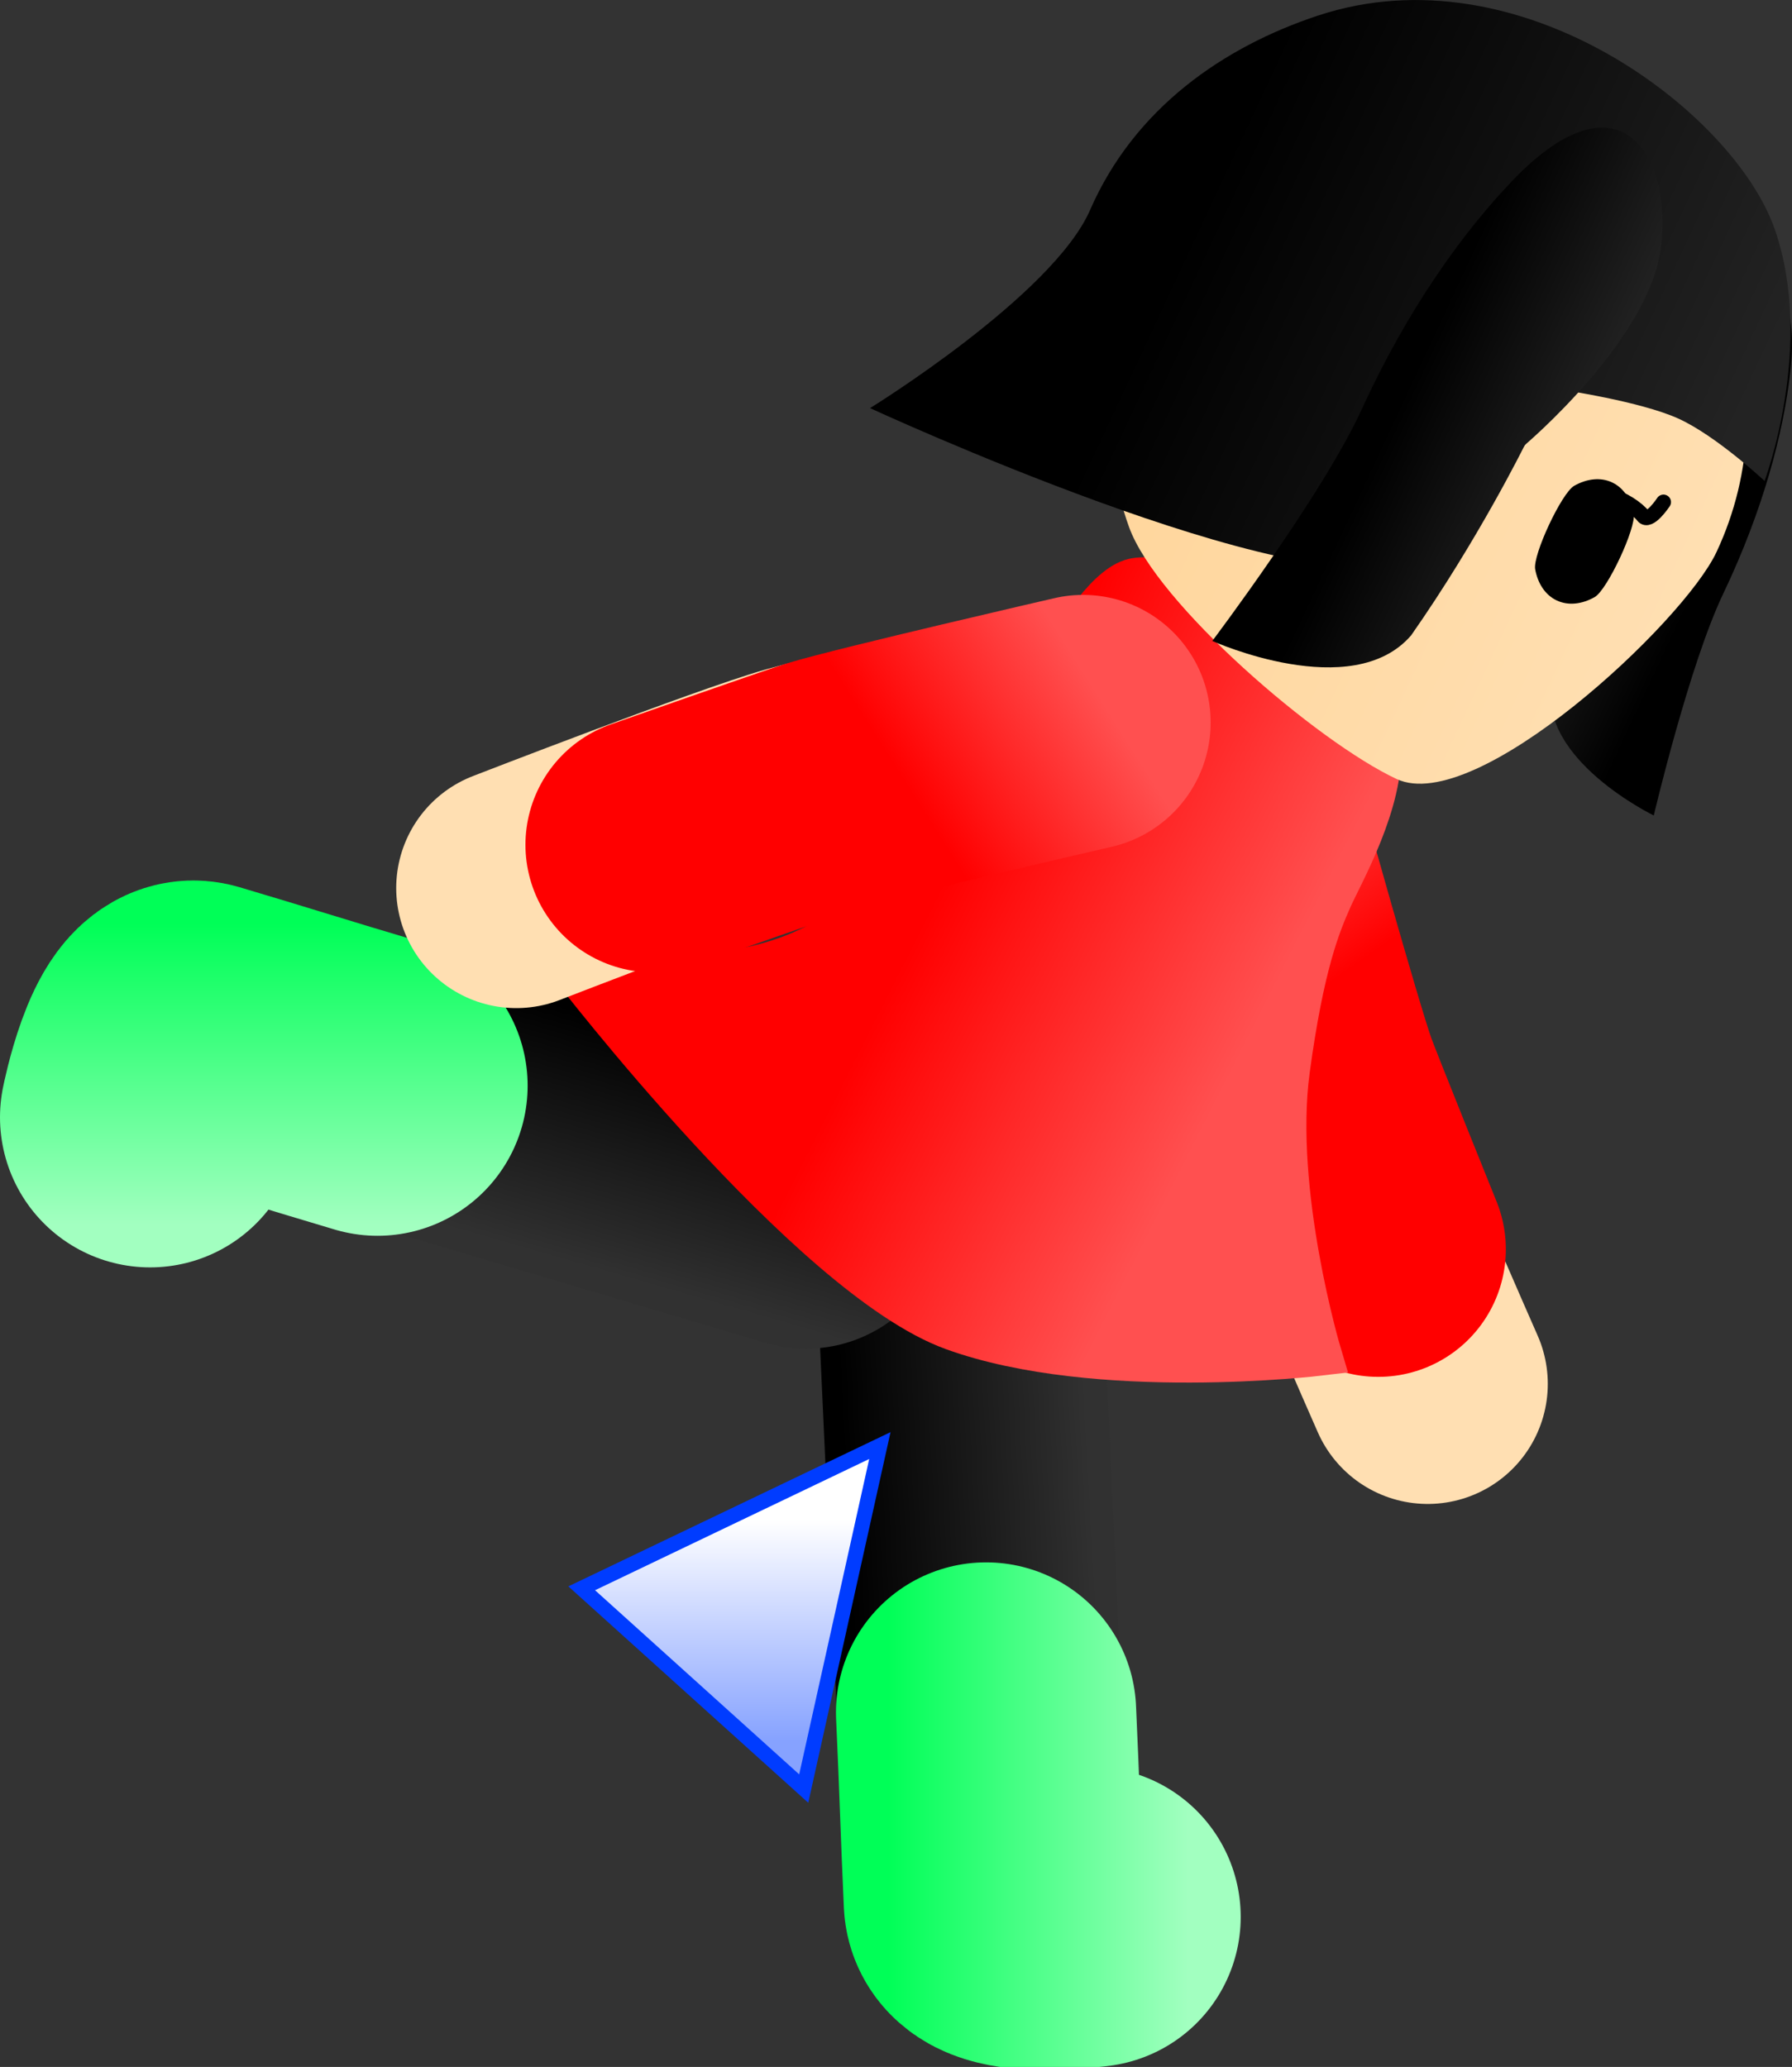 <svg version="1.1" xmlns="http://www.w3.org/2000/svg" xmlns:xlink="http://www.w3.org/1999/xlink" width="59.693" height="68.861" viewBox="0,0,59.693,68.861"><rect x="0" y="0" width="59.693" height="68.861" fill="#333333" stroke="none"/><defs><linearGradient x1="245.694" y1="179.725" x2="249.707" y2="185.473" gradientUnits="userSpaceOnUse" id="color-1"><stop offset="0" stop-color="#ff5050"/><stop offset="1" stop-color="#ff0000"/></linearGradient><linearGradient x1="234.296" y1="206.199" x2="242.462" y2="205.752" gradientUnits="userSpaceOnUse" id="color-2"><stop offset="0" stop-color="#000000"/><stop offset="1" stop-color="#313131"/></linearGradient><linearGradient x1="235.495" y1="212.883" x2="245.495" y2="212.883" gradientUnits="userSpaceOnUse" id="color-3"><stop offset="0" stop-color="#00ff57"/><stop offset="1" stop-color="#a2ffc0"/></linearGradient><linearGradient x1="222.997" y1="185.395" x2="220.738" y2="193.256" gradientUnits="userSpaceOnUse" id="color-4"><stop offset="0" stop-color="#000000"/><stop offset="1" stop-color="#313131"/></linearGradient><linearGradient x1="214.696" y1="183.156" x2="214.696" y2="193.156" gradientUnits="userSpaceOnUse" id="color-5"><stop offset="0" stop-color="#00ff57"/><stop offset="1" stop-color="#a2ffc0"/></linearGradient><linearGradient x1="239.86" y1="176.772" x2="250.074" y2="181.956" gradientUnits="userSpaceOnUse" id="color-6"><stop offset="0" stop-color="#ff0000"/><stop offset="1" stop-color="#ff5050"/></linearGradient><linearGradient x1="239.86" y1="176.772" x2="250.074" y2="181.956" gradientUnits="userSpaceOnUse" id="color-7"><stop offset="0" stop-color="#ff0000"/><stop offset="1" stop-color="#ff5050"/></linearGradient><linearGradient x1="262.734" y1="171.287" x2="258.039" y2="169.092" gradientUnits="userSpaceOnUse" id="color-8"><stop offset="0" stop-color="#000000"/><stop offset="1" stop-color="#232323"/></linearGradient><linearGradient x1="263.301" y1="171.552" x2="257.472" y2="168.827" gradientUnits="userSpaceOnUse" id="color-9"><stop offset="0" stop-color="#000000"/><stop offset="1" stop-color="#313131"/></linearGradient><linearGradient x1="243.503" y1="162.625" x2="262.697" y2="171.599" gradientUnits="userSpaceOnUse" id="color-10"><stop offset="0" stop-color="#ffd59a"/><stop offset="1" stop-color="#ffdfb2"/></linearGradient><linearGradient x1="243.893" y1="161.791" x2="263.087" y2="170.765" gradientUnits="userSpaceOnUse" id="color-11"><stop offset="0" stop-color="#ffd499"/><stop offset="1" stop-color="#ffd599"/></linearGradient><linearGradient x1="245.489" y1="160.181" x2="262.952" y2="168.346" gradientUnits="userSpaceOnUse" id="color-12"><stop offset="0" stop-color="#000000"/><stop offset="1" stop-color="#232323"/></linearGradient><linearGradient x1="243.379" y1="159.194" x2="265.063" y2="169.332" gradientUnits="userSpaceOnUse" id="color-13"><stop offset="0" stop-color="#000000"/><stop offset="1" stop-color="#313131"/></linearGradient><linearGradient x1="252.503" y1="165.889" x2="258.141" y2="168.525" gradientUnits="userSpaceOnUse" id="color-14"><stop offset="0" stop-color="#000000"/><stop offset="1" stop-color="#232323"/></linearGradient><linearGradient x1="251.822" y1="165.57" x2="258.822" y2="168.843" gradientUnits="userSpaceOnUse" id="color-15"><stop offset="0" stop-color="#000000"/><stop offset="1" stop-color="#313131"/></linearGradient><linearGradient x1="242.195" y1="175.049" x2="236.27" y2="178.798" gradientUnits="userSpaceOnUse" id="color-16"><stop offset="0" stop-color="#ff5050"/><stop offset="1" stop-color="#ff0000"/></linearGradient><linearGradient x1="236.259" y1="203.02" x2="236.259" y2="210.378" gradientUnits="userSpaceOnUse" id="color-17"><stop offset="0" stop-color="#ffffff"/><stop offset="1" stop-color="#86a2ff"/></linearGradient></defs><g transform="translate(-205.907,-152.377)"><g data-paper-data="{&quot;isPaintingLayer&quot;:true}" fill-rule="nonzero" stroke-linejoin="miter" stroke-miterlimit="10" stroke-dasharray="" stroke-dashoffset="0" style="mix-blend-mode: normal"><g fill="none" stroke-linecap="round"><path d="M253.465,198.481c0,0 -3.175,-7.196 -3.865,-9.259c-0.819,-2.448 -2.415,-9.332 -2.415,-9.332" stroke="#ffdfb2" stroke-width="8"/><path d="M251.818,193.997c0,0 -2.025,-5.016 -2.235,-5.606c-0.502,-1.404 -2.485,-8.52 -2.485,-8.52" stroke="url(#color-1)" stroke-width="8.5"/></g><path d="M242.049,216.256c0,0 -3.18,0.444 -3.224,-0.529c-0.11,-2.398 -0.318,-6.937 -0.44,-9.61c-0.174,-3.805 -0.526,-11.485 -0.526,-11.485" fill="none" stroke="url(#color-2)" stroke-width="9.5" stroke-linecap="round"/><path d="M242.236,216.238c0,0 -3.18,0.444 -3.224,-0.529c-0.11,-2.398 -0.135,-3.609 -0.258,-6.282" fill="none" stroke="url(#color-3)" stroke-width="10" stroke-linecap="round"/><path d="M210.952,189.418c0,0 0.625,-3.149 1.558,-2.872c2.301,0.683 6.656,1.977 9.221,2.739c3.651,1.085 11.021,3.274 11.021,3.274" fill="none" stroke="url(#color-4)" stroke-width="9.5" stroke-linecap="round"/><path d="M210.907,189.6c0,0 0.625,-3.149 1.558,-2.872c2.301,0.683 3.453,1.057 6.018,1.819" fill="none" stroke="url(#color-5)" stroke-width="10" stroke-linecap="round"/><path d="M237.642,180.183c1.654,-1.635 4.189,-7.882 5.961,-8.455c1.329,-0.43 8.034,1.749 8.251,5.393c0.118,1.985 -1.258,4.334 -1.643,5.206c-0.385,0.872 -0.927,2.186 -1.403,5.696c-0.552,4.069 1.053,9.455 1.053,9.455c0,0 -7.417,0.889 -12.198,-0.843c-4.781,-1.732 -12.722,-12.088 -12.722,-12.088c0,0 2.557,0.701 5.46,0.202c2.724,-0.469 4.214,-1.573 7.242,-4.566z" fill="url(#color-6)" stroke="url(#color-7)" stroke-width="1.463" stroke-linecap="butt"/><g><path d="M260.995,179.544c0,0 -3.828,-1.855 -3.403,-4.363c0.867,-3.176 2.065,-5.879 2.065,-5.879c0,0 0.047,-4.54 1.797,-6.464c1.75,-1.924 4.58,-2.411 4.092,1.913c-0.227,2.015 -0.896,4.598 -2.24,7.412c-1.129,2.365 -2.31,7.381 -2.31,7.381z" data-paper-data="{&quot;index&quot;:null}" fill="url(#color-8)" stroke="url(#color-9)" stroke-width="0" stroke-linecap="butt"/><path d="M258.005,156.622c2.648,1.238 4.541,3.442 5.461,6.002c0.92,2.561 0.867,5.478 -0.379,8.141c-1.103,2.359 -8.009,8.803 -10.657,7.565c-2.648,-1.238 -7.995,-5.838 -8.915,-8.398c-0.92,-2.561 -0.867,-5.478 0.379,-8.141c1.245,-2.664 3.45,-4.575 6.004,-5.511c2.554,-0.935 5.459,-0.896 8.107,0.342z" fill="url(#color-10)" stroke="url(#color-11)" stroke-width="0" stroke-linecap="butt"/><g><path d="M261.319,169.104c0,0 -0.477,0.726 -0.679,0.462c-0.189,-0.247 -0.698,-0.591 -1.102,-0.666" data-paper-data="{&quot;index&quot;:null}" fill="none" stroke="#000000" stroke-width="0.5" stroke-linecap="round"/><path d="M260.327,169.488c0.087,0.474 -0.881,2.544 -1.3,2.781c-0.421,0.237 -0.874,0.294 -1.261,0.113c-0.387,-0.181 -0.633,-0.565 -0.721,-1.04c-0.087,-0.474 0.881,-2.544 1.3,-2.781c0.421,-0.237 0.874,-0.294 1.261,-0.113c0.387,0.181 0.633,0.565 0.721,1.04z" data-paper-data="{&quot;index&quot;:null}" fill="#000000" stroke="none" stroke-width="1.301" stroke-linecap="butt"/></g><path d="M234.889,165.973c0,0 6.087,-3.752 7.329,-6.599c1.478,-3.388 4.441,-5.434 7.587,-6.476c6.752,-2.238 13.872,3.236 15.221,7.117c1.35,3.881 -0.339,8.385 -0.339,8.385c0,0 -1.617,-1.512 -2.881,-2.082c-1.265,-0.57 -3.842,-0.95 -3.842,-0.95c0,0 -1.683,3.079 -5.199,5.679c-3.513,1.564 -17.876,-5.074 -17.876,-5.074z" fill="url(#color-12)" stroke="url(#color-13)" stroke-width="0" stroke-linecap="butt"/><path d="M246.289,173.731c0,0 3.679,-4.878 4.971,-7.702c1.537,-3.36 3.385,-5.927 5.054,-7.661c3.581,-3.72 5.322,-0.761 4.914,2.297c-0.409,3.058 -4.529,6.538 -4.529,6.538c0,0 -1.548,3.143 -3.785,6.34c-1.967,2.287 -6.624,0.187 -6.624,0.187z" fill="url(#color-14)" stroke="url(#color-15)" stroke-width="0" stroke-linecap="butt"/></g><g fill="none" stroke-linecap="round"><path d="M223.105,181.962c0,0 7.333,-2.846 9.425,-3.441c2.482,-0.707 9.432,-1.989 9.432,-1.989" stroke="#ffdfb2" stroke-width="8"/><path d="M227.66,180.521c0,0 5.103,-1.795 5.701,-1.979c1.425,-0.437 8.624,-2.096 8.624,-2.096" stroke="url(#color-16)" stroke-width="8.5"/></g><path d="M232.68,211.963l-7.396,-6.672l9.932,-4.755z" fill="url(#color-17)" stroke="#003cff" stroke-width="0.5" stroke-linecap="butt"/></g></g></svg><!--rotationCenter:34.09253500000003:27.62267153807261-->